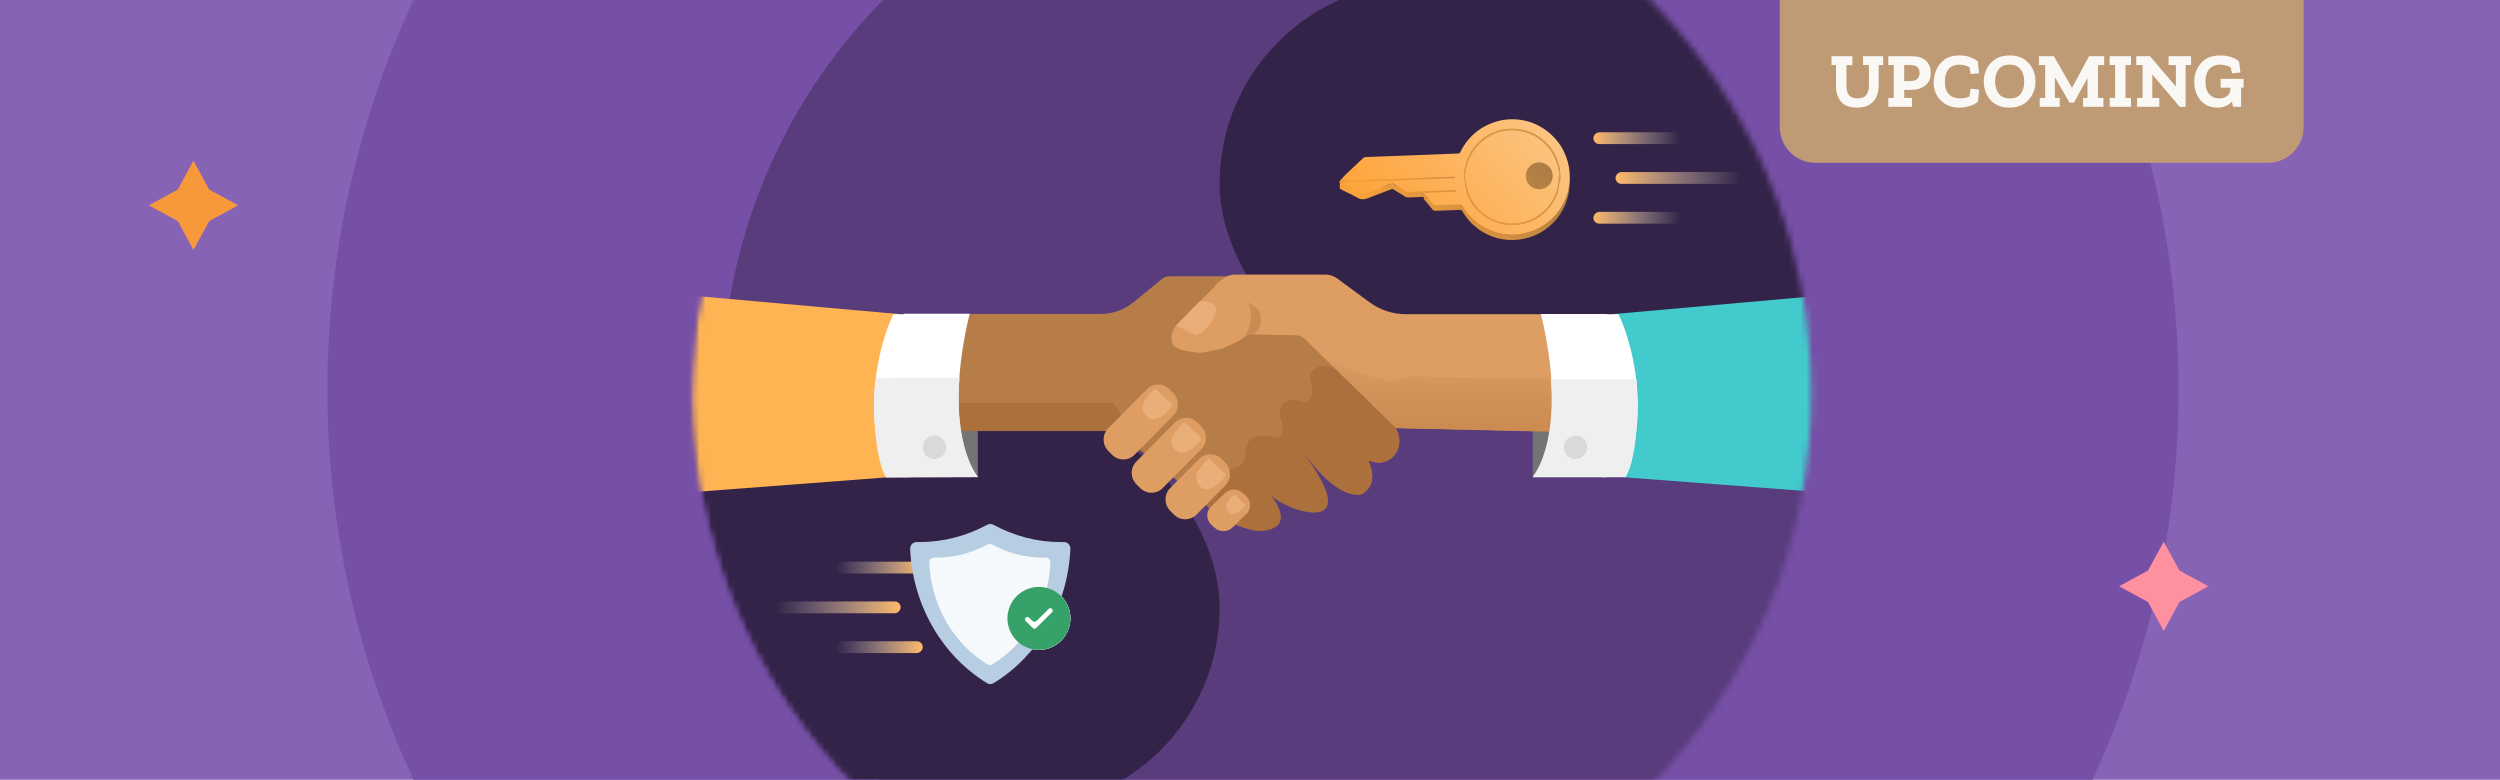 <svg viewBox="0 0 420 131" fill="none" xmlns="http://www.w3.org/2000/svg">
<g clip-path="url(#clip0_867_15971)">
<rect width="420" height="131" fill="#8763B5"/>
<circle cx="210.5" cy="65.5" r="155.5" fill="#764FA6"/>
<mask id="mask0_867_15971" style="mask-type:alpha" maskUnits="userSpaceOnUse" x="116" y="-28" width="189" height="188">
<g style="mix-blend-mode:multiply">
<circle cx="210.278" cy="66" r="94" fill="#84878A"/>
</g>
</mask>
<g mask="url(#mask0_867_15971)">
<g filter="url(#filter0_d_867_15971)">
<circle cx="210.278" cy="66" r="94" fill="#583C7C"/>
</g>
<rect x="204.897" y="-2.885" width="213.72" height="67.525" rx="33.762" fill="#332348"/>
<rect width="21.047" height="1.981" rx="0.99" transform="matrix(-1 0 0 1 292.453 28.909)" fill="url(#paint0_linear_867_15971)"/>
<rect width="14.609" height="1.981" rx="0.99" transform="matrix(-1 0 0 1 282.301 22.224)" fill="url(#paint1_linear_867_15971)"/>
<rect width="14.609" height="1.981" rx="0.99" transform="matrix(-1 0 0 1 282.301 35.594)" fill="url(#paint2_linear_867_15971)"/>
<path d="M244.347 30.608C237.885 30.854 231.775 30.787 225.246 31.036C225.656 30.64 225.678 30.609 226.034 30.273C227.012 29.348 227.99 28.422 228.978 27.508C229.089 27.405 229.266 27.326 229.416 27.32C234.575 27.115 239.735 26.917 244.894 26.729C245.133 26.721 245.243 26.64 245.344 26.433C247.89 21.201 254.449 19.366 259.283 22.528C264.071 25.659 265.151 32.1 261.648 36.622C258.441 40.761 252.374 41.551 248.225 38.38C247.183 37.584 246.326 36.63 245.675 35.496C245.556 35.29 245.432 35.254 245.223 35.263C243.847 35.322 242.469 35.375 241.091 35.416C240.965 35.419 240.795 35.357 240.715 35.265C240.22 34.684 239.745 34.087 239.264 33.495C239.24 33.465 239.224 33.428 239.177 33.344C241.025 33.273 242.829 33.203 244.635 33.133C244.616 32.877 244.616 32.873 244.336 32.884C242.503 32.953 240.67 33.023 238.837 33.093C238.064 33.123 237.291 33.159 236.517 33.177C236.38 33.18 236.224 33.137 236.107 33.065C235.456 32.669 234.812 32.261 234.171 31.849C234.016 31.75 233.884 31.732 233.704 31.802C232.362 32.324 231.018 32.84 229.668 33.341C229.16 33.53 228.658 33.554 228.146 33.27C227.202 32.746 226.235 32.265 225.278 31.765C225.215 31.731 225.267 31.758 225.118 31.672C225.417 31.661 225.511 31.588 225.716 31.58C231.819 31.347 237.921 31.116 244.023 30.878C244.165 30.872 244.434 30.982 244.347 30.609L244.347 30.608ZM247.993 36.023C250.943 39.32 256.045 39.641 259.296 36.8C262.68 33.844 263.123 28.713 260.068 25.265C257.154 21.975 251.998 21.669 248.757 24.515C245.26 27.586 245.06 32.775 247.993 36.023Z" fill="url(#paint3_linear_867_15971)"/>
<path d="M247.993 36.023C245.06 32.776 245.26 27.586 248.757 24.515C251.998 21.668 257.154 21.975 260.068 25.265C263.123 28.713 262.68 33.844 259.296 36.8C256.045 39.641 250.943 39.32 247.993 36.023ZM259.743 25.297C256.548 21.976 251.552 22.076 248.516 25.111C245.4 28.227 245.437 33.15 248.561 36.247C251.584 39.245 256.551 39.226 259.563 36.186C262.616 33.105 262.581 28.357 259.743 25.297Z" fill="white"/>
<path d="M259.743 25.296C262.58 28.356 262.616 33.105 259.563 36.186C256.55 39.225 251.584 39.245 248.56 36.247C245.437 33.15 245.4 28.227 248.516 25.11C251.551 22.076 256.547 21.975 259.743 25.296Z" fill="url(#paint4_linear_867_15971)"/>
<path d="M244.364 29.673C237.903 29.919 231.616 30.151 225.087 30.4C225.497 30.004 225.695 29.673 226.051 29.338C227.029 28.413 228.007 27.487 228.995 26.573C229.106 26.47 229.283 26.391 229.433 26.385C234.592 26.179 239.752 25.982 244.911 25.794C245.15 25.785 245.26 25.705 245.361 25.497C247.908 20.266 254.467 18.431 259.3 21.593C264.088 24.724 265.169 31.164 261.665 35.687C258.458 39.825 252.391 40.616 248.242 37.445C247.2 36.649 246.343 35.694 245.692 34.561C245.573 34.355 245.449 34.319 245.24 34.328C243.864 34.387 242.486 34.44 241.109 34.48C240.982 34.484 240.812 34.422 240.732 34.329C240.237 33.749 239.762 33.152 239.281 32.559C239.257 32.53 239.242 32.493 239.194 32.409C241.042 32.337 242.847 32.268 244.652 32.198C244.633 31.942 244.633 31.938 244.353 31.948C242.52 32.017 240.687 32.088 238.854 32.158C238.081 32.187 237.308 32.224 236.534 32.242C236.397 32.245 236.241 32.201 236.124 32.13C235.473 31.733 234.83 31.325 234.188 30.914C234.033 30.814 233.901 30.797 233.721 30.867C232.379 31.389 231.035 31.905 229.685 32.406C229.177 32.595 228.675 32.619 228.163 32.334C227.219 31.811 226.253 31.33 225.295 30.829C225.232 30.796 225.267 30.73 225.119 30.645C225.418 30.633 225.528 30.653 225.733 30.645C231.836 30.412 237.938 30.18 244.04 29.942C244.182 29.937 244.451 30.046 244.364 29.674L244.364 29.673ZM248.01 35.088C250.96 38.385 256.062 38.706 259.313 35.865C262.697 32.909 263.14 27.777 260.086 24.33C257.171 21.04 252.015 20.733 248.774 23.58C245.277 26.651 245.077 31.84 248.01 35.088Z" fill="url(#paint5_linear_867_15971)"/>
<path d="M248.01 35.088C245.077 31.84 245.277 26.651 248.774 23.58C252.015 20.733 257.171 21.04 260.086 24.33C263.14 27.777 262.697 32.909 259.313 35.865C256.062 38.706 250.96 38.385 248.01 35.088ZM259.76 24.361C256.565 21.041 251.569 21.141 248.534 24.176C245.417 27.292 245.454 32.215 248.578 35.312C251.601 38.309 256.568 38.29 259.58 35.251C262.633 32.17 262.598 27.421 259.76 24.361Z" fill="#E09840"/>
<path d="M259.76 24.361C262.598 27.421 262.633 32.169 259.58 35.25C256.567 38.29 251.601 38.31 248.577 35.311C245.454 32.215 245.417 27.291 248.533 24.175C251.568 21.14 256.564 21.04 259.76 24.361ZM260.091 31.24C261.024 30.416 261.114 28.973 260.29 28.044C259.466 27.116 258.017 27.026 257.09 27.847C256.163 28.669 256.074 30.123 256.893 31.048C257.72 31.98 259.155 32.066 260.091 31.24Z" fill="url(#paint6_linear_867_15971)"/>
<path d="M225.086 30.4V31.672L226.741 32.531V31.577L225.086 30.4Z" fill="#F7A13B"/>
<path d="M233.677 30.877L232.309 31.418V32.086L233.868 31.577L234.918 32.309L235.077 31.482L234.664 31.227C234.307 30.871 233.784 30.813 233.677 30.877Z" fill="#E89A3E"/>
<path d="M239.182 32.436V33.359L239.723 33.581L240.009 33.454L239.182 32.436Z" fill="#E2973E"/>
<rect x="225.094" y="30.394" width="1.168" height="0.27" transform="rotate(-1.85 225.094 30.394)" fill="#F7A13B"/>
<mask id="mask1_867_15971" style="mask-type:alpha" maskUnits="userSpaceOnUse" x="116" y="-28" width="189" height="188">
<g style="mix-blend-mode:multiply">
<circle cx="210.278" cy="66" r="94" fill="#84878A"/>
</g>
</mask>
<g mask="url(#mask1_867_15971)">
<rect x="59.994" y="68.355" width="144.903" height="67.525" rx="33.762" fill="#332348"/>
</g>
<path d="M306.306 49.623L271.025 52.767L272.946 80.188L306.306 82.721V49.623Z" fill="#42CACD"/>
<mask id="mask2_867_15971" style="mask-type:alpha" maskUnits="userSpaceOnUse" x="116" y="-32" width="200" height="200">
<g style="mix-blend-mode:multiply">
<circle cx="215.861" cy="67.861" r="99.861" fill="#84878A"/>
</g>
</mask>
<g mask="url(#mask2_867_15971)">
<path d="M115.753 49.623L151.034 52.767L149.113 80.188L115.753 82.721V49.623Z" fill="#FEB452"/>
</g>
<g clip-path="url(#clip1_867_15971)">
<path d="M164.271 80.133V72.241H160.781C160.781 72.241 162.541 79.707 164.271 80.133Z" fill="#747474"/>
<path d="M151.962 52.742H184.887C186.926 52.742 188.896 52.037 190.471 50.742L195.21 46.866C195.574 46.571 196.024 46.408 196.497 46.408H209.295L233.68 70.783C233.68 70.783 236.581 73.993 234.021 76.753C234.021 76.753 232.323 78.52 229.818 77.272C229.818 77.272 231.826 80.893 229.104 82.784C227.832 83.668 226.009 82.125 224.675 81.335C224.225 81.071 218.959 75.396 218.47 74.9C218.47 74.9 222.806 84.505 218.346 84.157C218.346 84.157 212.909 82.296 212.11 81.699C212.11 81.699 215.484 89.18 211.924 89.134C211.924 89.134 207.426 88.661 204.711 86.506L187.493 72.233L152.295 72.334L151.962 52.742Z" fill="#B77D49"/>
<path d="M234.464 71.907L219.192 56.929C218.796 56.541 218.269 56.324 217.718 56.324L211.568 56.2C210.792 56.2 209.884 55.975 209.28 56.456C207.814 57.627 206.278 58.115 205.401 58.534C205.083 58.689 201.857 59.294 201.508 59.263C197.762 58.96 197.056 58.154 196.924 57.681C196.598 56.549 196.94 55.332 197.769 54.495L203.974 48.223C204.409 47.564 205.215 46.982 205.844 46.602C206.348 46.284 206.937 46.129 207.534 46.129H222.674C223.38 46.129 224.07 46.354 224.637 46.773L230.081 50.781C231.858 52.084 233.998 52.789 236.209 52.789H264.588C265.759 52.789 266.706 53.758 266.682 54.929L266.171 72.59" fill="#DD9D63"/>
<path d="M257.507 80.187V72.403L261.005 72.45C261.005 72.45 259.236 79.761 257.507 80.187Z" fill="#747474"/>
<path d="M258.864 52.758C258.864 52.758 263.906 71.326 257.515 80.18H269.816L269.924 52.75C269.924 52.75 259.361 52.75 258.872 52.75L258.864 52.758Z" fill="white"/>
<path d="M206.774 87.583C206.774 87.583 204.866 86.436 206.007 84.583C206.007 84.583 207.317 82.622 207.86 82.567L210.699 85.242C210.699 85.242 208.845 88.242 206.767 87.591L206.774 87.583Z" fill="#CECABE"/>
<path d="M201.554 50.61C201.554 50.61 204.455 50.347 204.339 52.347C204.339 52.347 203.362 55.487 200.864 56.347L197.583 54.681L201.554 50.61Z" fill="#EAAE78"/>
<path d="M209.016 56.619C209.016 56.619 211.063 54.254 209.714 50.773L211.281 51.882C212.103 52.456 212.25 56.154 209.954 56.208C209.954 56.208 209.978 56.161 209.016 56.619Z" fill="#CB8B51"/>
<path d="M209.365 75.505L209.225 76.582C209.093 77.582 208.357 78.404 207.372 78.637C205.425 79.102 202.431 80.141 202.578 82.079L202.361 84.591L202.578 84.863C202.951 85.127 205.021 87.924 210.955 89.188C210.955 89.188 218.812 89.832 213.119 82.645C213.057 82.567 213.134 82.552 213.165 82.645C213.887 85.095 230.747 91.628 218.909 76.08C218.971 75.886 224.094 83.823 228.639 83.079C228.639 83.079 231.858 81.862 229.911 77.458C229.88 77.396 229.942 77.326 230.004 77.358C230.694 77.66 233.192 78.505 234.681 75.799C234.681 75.799 235.844 73.752 234.332 71.683L234.316 71.667L224.303 61.953C224.303 61.953 223.97 61.852 223.962 61.844C223.706 61.782 221.332 60.619 220.107 62.937L220.161 63.666C220.146 63.705 220.534 64.682 220.394 66.38C220.394 66.38 220.029 67.651 219.021 67.519C219.021 67.519 214.508 65.985 215.035 70.024C215.035 70.024 216.69 73.831 213.835 73.461C213.835 73.461 209.634 72.152 209.365 75.505Z" fill="#AB703B"/>
<path d="M203.978 88.605L203.457 88.105C202.6 87.275 202.6 85.928 203.457 85.098L205.755 82.866C206.612 82.037 207.996 82.037 208.853 82.866L209.373 83.366C210.23 84.196 210.23 85.543 209.373 86.373L207.075 88.605C206.219 89.434 204.835 89.434 203.978 88.605Z" fill="#DD9D63"/>
<path d="M221.947 59.665C220.828 58.856 220.046 58.007 219.236 57.04L221.947 59.665C223.942 61.106 227.005 62.415 233.202 64.023L237.129 63.259L260.588 63.696C260.751 65.223 260.97 67.733 260.37 72.534L234.62 71.933L221.947 59.665Z" fill="url(#paint7_linear_867_15971)"/>
<path d="M187.049 67.678L192.504 76.298L186.176 72.424H160.808V67.678H187.049Z" fill="#AB703B"/>
<path d="M186.826 76.396L186.19 75.76C185.143 74.706 185.143 72.993 186.19 71.938L192.674 65.387C193.721 64.333 195.412 64.333 196.459 65.387L197.095 66.023C198.142 67.077 198.142 68.791 197.095 69.845L190.611 76.396C189.564 77.451 187.873 77.451 186.826 76.396Z" fill="#DD9D63"/>
<path d="M191.549 81.993L190.913 81.358C189.866 80.303 189.866 78.59 190.913 77.536L197.397 70.985C198.444 69.93 200.135 69.93 201.182 70.985L201.818 71.62C202.865 72.675 202.865 74.388 201.818 75.442L195.334 81.993C194.287 83.048 192.596 83.048 191.549 81.993Z" fill="#DD9D63"/>
<path d="M193.085 70.349C193.085 70.349 191.177 69.202 192.317 67.349C192.317 67.349 193.628 65.387 194.171 65.333L197.009 68.008C197.009 68.008 195.156 71.008 193.077 70.357L193.085 70.349Z" fill="#EAAE78"/>
<path d="M197.948 75.97C197.948 75.97 196.04 74.822 197.18 72.969C197.18 72.969 198.491 71.008 199.034 70.954L201.872 73.628C201.872 73.628 200.019 76.629 197.94 75.977L197.948 75.97Z" fill="#EAAE78"/>
<path d="M197.226 86.451L196.59 85.816C195.543 84.761 195.543 83.048 196.59 81.994L201.43 77.109C202.477 76.055 204.168 76.055 205.215 77.109L205.851 77.745C206.898 78.799 206.898 80.513 205.851 81.567L201.011 86.451C199.964 87.506 198.274 87.506 197.226 86.451Z" fill="#DD9D63"/>
<path d="M202.09 82.079C202.09 82.079 200.182 80.931 201.322 79.079C201.322 79.079 202.633 77.117 203.175 77.063L206.014 79.737C206.014 79.737 204.16 82.738 202.082 82.087L202.09 82.079Z" fill="#EAAE78"/>
<path d="M162.914 52.711C162.914 52.711 157.872 71.279 164.263 80.133H151.97L151.861 52.704C151.861 52.704 162.425 52.704 162.914 52.704V52.711Z" fill="white"/>
</g>
<path d="M271.904 52.785H266.971L269.302 80.171H273.097L274.453 75.227C276.491 65.446 273.603 56.19 271.904 52.785Z" fill="white"/>
<path d="M150.092 52.785H155.025L152.694 80.171H148.899L147.543 75.227C145.505 65.446 148.393 56.19 150.092 52.785Z" fill="white"/>
<path d="M260.533 63.696C261.319 73.079 258.824 78.553 257.478 80.117H273.135C275.23 76.538 275.208 67.678 274.936 63.696H260.533Z" fill="#EFEFEF"/>
<path d="M161.19 63.423C160.404 72.807 162.954 78.608 164.3 80.171L148.861 80.226C146.766 76.647 146.569 67.188 147.115 63.532L161.19 63.423Z" fill="#EFEFEF"/>
<circle cx="264.679" cy="75.152" r="1.964" fill="#D9D9D9"/>
<circle cx="156.989" cy="75.152" r="1.964" fill="#D9D9D9"/>
<path d="M206.699 86.289C206.699 86.289 205.473 85.551 206.206 84.361C206.206 84.361 207.048 83.101 207.397 83.066L209.22 84.784C209.22 84.784 208.029 86.712 206.694 86.294L206.699 86.289Z" fill="#EAAE78"/>
<rect width="21.047" height="1.981" rx="0.99" transform="matrix(1 8.74228e-08 8.74228e-08 -1 130.265 103.024)" fill="url(#paint8_linear_867_15971)"/>
<rect width="14.609" height="1.981" rx="0.99" transform="matrix(1 8.74228e-08 8.74228e-08 -1 140.417 109.71)" fill="url(#paint9_linear_867_15971)"/>
<rect width="14.609" height="1.981" rx="0.99" transform="matrix(1 8.74228e-08 8.74228e-08 -1 140.417 96.339)" fill="url(#paint10_linear_867_15971)"/>
</g>
<g style="mix-blend-mode:multiply">
<path d="M174.54 109.181C173.494 109.181 172.472 108.871 171.602 108.29C170.732 107.709 170.054 106.883 169.654 105.916C169.254 104.95 169.149 103.887 169.353 102.861C169.557 101.835 170.061 100.893 170.8 100.153C171.54 99.413 172.482 98.91 173.508 98.706C174.534 98.502 175.597 98.606 176.564 99.007C177.53 99.407 178.356 100.085 178.937 100.954C179.518 101.824 179.828 102.847 179.828 103.892C179.828 105.295 179.271 106.64 178.279 107.632C177.288 108.624 175.943 109.181 174.54 109.181V109.181Z" fill="white"/>
</g>
<path d="M174.54 109.181C173.494 109.181 172.472 108.871 171.602 108.289C170.732 107.708 170.055 106.882 169.654 105.916C169.254 104.95 169.149 103.886 169.353 102.861C169.557 101.835 170.061 100.892 170.801 100.153C171.54 99.413 172.483 98.909 173.508 98.705C174.534 98.501 175.598 98.606 176.564 99.006C177.53 99.407 178.356 100.084 178.937 100.954C179.519 101.824 179.829 102.846 179.829 103.892C179.829 105.295 179.272 106.64 178.28 107.632C177.288 108.624 175.943 109.181 174.54 109.181V109.181Z" fill="white"/>
<path d="M178.704 91.065C178.852 91.06 179.001 91.085 179.139 91.14C179.278 91.194 179.404 91.276 179.509 91.381C179.615 91.486 179.697 91.612 179.752 91.75C179.807 91.889 179.833 92.037 179.829 92.186C179.381 101.926 174.29 110.296 166.896 114.782C166.736 114.879 166.553 114.93 166.367 114.93C166.18 114.93 165.998 114.879 165.838 114.782C158.444 110.277 153.338 101.907 152.905 92.186C152.901 92.037 152.927 91.889 152.981 91.75C153.036 91.612 153.119 91.486 153.225 91.381C153.33 91.276 153.456 91.194 153.595 91.14C153.733 91.085 153.882 91.06 154.03 91.065H154.458C156.46 91.069 158.454 90.816 160.391 90.311C162.284 89.819 164.11 89.099 165.828 88.166C165.993 88.074 166.178 88.026 166.367 88.026C166.556 88.026 166.741 88.074 166.905 88.166C168.613 89.095 170.425 89.815 172.304 90.311C174.241 90.817 176.235 91.073 178.237 91.07L178.704 91.065Z" fill="#B7CDE1"/>
<g filter="url(#filter1_d_867_15971)">
<g filter="url(#filter2_d_867_15971)">
<path d="M175.626 93.092C175.738 93.088 175.85 93.107 175.955 93.148C176.06 93.189 176.155 93.251 176.235 93.331C176.315 93.41 176.377 93.505 176.419 93.61C176.461 93.715 176.48 93.827 176.477 93.939C176.138 101.307 172.287 107.639 166.694 111.032C166.573 111.105 166.435 111.144 166.294 111.144C166.153 111.144 166.014 111.105 165.894 111.032C160.3 107.624 156.438 101.293 156.111 93.939C156.107 93.827 156.127 93.715 156.169 93.61C156.21 93.505 156.273 93.41 156.353 93.331C156.432 93.251 156.528 93.189 156.632 93.148C156.737 93.107 156.849 93.088 156.962 93.092H157.286C158.8 93.095 160.308 92.903 161.773 92.521C163.205 92.149 164.586 91.605 165.886 90.899C166.011 90.829 166.151 90.793 166.294 90.793C166.436 90.793 166.577 90.829 166.701 90.899C167.992 91.601 169.364 92.146 170.785 92.521C172.25 92.904 173.758 93.097 175.273 93.096L175.626 93.092Z" fill="#F5F9FB"/>
</g>
</g>
<g style="mix-blend-mode:multiply">
<path d="M174.54 109.181C173.494 109.181 172.472 108.871 171.602 108.29C170.732 107.709 170.055 106.883 169.654 105.916C169.254 104.95 169.149 103.887 169.353 102.861C169.557 101.835 170.061 100.893 170.801 100.153C171.54 99.413 172.483 98.91 173.508 98.706C174.534 98.502 175.598 98.606 176.564 99.007C177.53 99.407 178.356 100.085 178.937 100.954C179.519 101.824 179.829 102.847 179.829 103.892C179.829 105.295 179.272 106.64 178.28 107.632C177.288 108.624 175.943 109.181 174.54 109.181V109.181Z" fill="#36A168"/>
</g>
<path fill-rule="evenodd" clip-rule="evenodd" d="M173.425 104.296C173.474 104.346 173.532 104.385 173.597 104.412C173.661 104.439 173.73 104.452 173.8 104.452C173.869 104.452 173.938 104.439 174.003 104.412C174.067 104.385 174.126 104.346 174.175 104.296L176.199 102.272C176.275 102.207 176.373 102.174 176.473 102.178C176.574 102.182 176.669 102.223 176.74 102.294C176.81 102.365 176.852 102.46 176.856 102.56C176.86 102.66 176.826 102.758 176.761 102.835L174.059 105.513C174.023 105.549 173.979 105.578 173.931 105.598C173.884 105.618 173.832 105.628 173.78 105.628C173.729 105.628 173.677 105.618 173.63 105.598C173.582 105.578 173.538 105.549 173.502 105.513L172.3 104.316C172.235 104.239 172.201 104.141 172.205 104.041C172.209 103.941 172.251 103.846 172.321 103.775C172.392 103.704 172.487 103.662 172.588 103.658C172.688 103.654 172.786 103.688 172.862 103.753L173.425 104.296Z" fill="white"/>
<path d="M29.856 31.856L32.5 27L35.153 31.856L40 34.491L35.144 37.144L32.5 42L29.866 37.144L25 34.491L29.856 31.856Z" fill="#F7993B"/>
<path d="M360.856 95.856L363.5 91L366.153 95.856L371 98.491L366.144 101.144L363.5 106L360.866 101.144L356 98.491L360.856 95.856Z" fill="#FE90A0"/>
<path d="M299 0H387V21.351C387 24.665 384.314 27.351 381 27.351H305C301.686 27.351 299 24.665 299 21.351V0Z" fill="#BE9B74"/>
<path d="M316.376 10.935H315.618V14.427C315.618 15.029 315.504 15.609 315.278 16.167C315.051 16.725 314.671 17.183 314.139 17.541C313.607 17.898 312.888 18.077 311.981 18.077C310.69 18.077 309.779 17.724 309.247 17.017C308.715 16.302 308.449 15.487 308.449 14.571V10.935H307.69V9.443H311.196V10.935H310.202V14.519C310.202 15.103 310.342 15.587 310.621 15.971C310.908 16.346 311.392 16.533 312.073 16.533C312.744 16.533 313.228 16.341 313.525 15.958C313.83 15.574 313.982 15.064 313.982 14.427V10.935H312.988V9.443H316.376V10.935ZM324.366 12.216C324.366 13.184 324.047 13.908 323.411 14.388C322.783 14.859 322.05 15.094 321.213 15.094H319.905V16.455H321.213V17.946H317.236V16.455H318.152V10.935H317.236V9.443H321.135C322.19 9.443 322.992 9.692 323.541 10.189C324.091 10.686 324.366 11.362 324.366 12.216ZM322.482 12.243C322.482 11.824 322.364 11.501 322.129 11.275C321.902 11.048 321.496 10.935 320.912 10.935H319.905V13.616H320.886C321.488 13.616 321.902 13.49 322.129 13.237C322.364 12.984 322.482 12.653 322.482 12.243ZM332.314 17.044C332.035 17.349 331.586 17.597 330.967 17.789C330.357 17.981 329.746 18.077 329.136 18.077C327.924 18.077 326.908 17.689 326.088 16.913C325.268 16.128 324.858 15.103 324.858 13.839C324.858 13.176 324.998 12.496 325.277 11.798C325.556 11.1 326.014 10.512 326.65 10.032C327.287 9.552 328.142 9.313 329.214 9.313C329.938 9.313 330.562 9.422 331.085 9.64C331.608 9.849 332.005 10.08 332.275 10.333L332.484 12.308L331.059 12.439L330.875 11.314C330.649 11.166 330.374 11.052 330.051 10.974C329.729 10.895 329.423 10.856 329.136 10.856C328.403 10.856 327.819 11.1 327.383 11.589C326.956 12.077 326.742 12.788 326.742 13.721C326.742 14.706 326.977 15.421 327.448 15.866C327.919 16.311 328.521 16.533 329.253 16.533C329.942 16.533 330.483 16.416 330.875 16.18L331.059 14.911L332.484 15.042L332.314 17.044ZM341.962 13.682C341.962 14.885 341.574 15.918 340.798 16.782C340.031 17.645 338.958 18.077 337.58 18.077C336.194 18.077 335.13 17.645 334.388 16.782C333.647 15.918 333.277 14.894 333.277 13.708C333.277 12.469 333.669 11.427 334.454 10.581C335.239 9.735 336.298 9.313 337.633 9.313C338.993 9.313 340.053 9.744 340.811 10.608C341.579 11.462 341.962 12.487 341.962 13.682ZM340.066 13.734C340.066 12.827 339.856 12.121 339.438 11.615C339.019 11.109 338.413 10.856 337.619 10.856C336.774 10.856 336.154 11.126 335.762 11.667C335.37 12.199 335.173 12.866 335.173 13.668C335.173 14.445 335.365 15.116 335.749 15.683C336.133 16.25 336.774 16.533 337.672 16.533C338.5 16.533 339.106 16.276 339.49 15.761C339.874 15.238 340.066 14.562 340.066 13.734ZM353.502 10.935H352.456V16.455H353.371V17.946H349.957V16.455H350.703V13.211H350.65L348.414 17.253H347.681L345.274 13.054H345.222V16.455H346.033V17.946H342.671V16.455H343.587V10.935H342.54V9.443H345.052L348.074 14.715H348.126L350.964 9.443H353.502V10.935ZM358.007 17.946H354.423V16.455H355.339V10.935H354.423V9.443H358.007V10.935H357.091V16.455H358.007V17.946ZM368.1 10.935H367.184V17.946L366.203 17.959L361.638 12.557H361.586V16.455H362.763V17.946H359.035V16.455H359.951V10.935H358.891V9.443H361.206L365.497 14.493H365.549V10.935H364.32V9.443H368.1V10.935ZM376.917 14.728H376.498V17.946H375.138L374.968 17.056C374.706 17.362 374.371 17.61 373.961 17.802C373.56 17.985 373.084 18.077 372.535 18.077C371.34 18.077 370.39 17.663 369.683 16.834C368.986 16.006 368.637 14.981 368.637 13.76C368.637 12.539 369.007 11.493 369.749 10.621C370.49 9.749 371.58 9.313 373.019 9.313C373.708 9.313 374.331 9.413 374.889 9.613C375.456 9.814 375.879 10.054 376.158 10.333L376.394 12.177L374.981 12.308L374.746 11.314C374.519 11.166 374.231 11.052 373.882 10.974C373.542 10.895 373.228 10.856 372.94 10.856C372.243 10.856 371.663 11.092 371.201 11.562C370.747 12.033 370.52 12.757 370.52 13.734C370.52 14.676 370.734 15.378 371.161 15.84C371.597 16.302 372.16 16.533 372.849 16.533C373.424 16.533 373.882 16.381 374.222 16.076C374.562 15.77 374.732 15.338 374.732 14.78V14.728H373.071V13.25H376.917V14.728Z" fill="#FAF8F5"/>
</g>
<defs>
<filter id="filter0_d_867_15971" x="111.278" y="-38" width="208" height="208" filterUnits="userSpaceOnUse" color-interpolation-filters="sRGB">
<feFlood flood-opacity="0" result="BackgroundImageFix"/>
<feColorMatrix in="SourceAlpha" type="matrix" values="0 0 0 0 0 0 0 0 0 0 0 0 0 0 0 0 0 0 127 0" result="hardAlpha"/>
<feOffset dx="5"/>
<feGaussianBlur stdDeviation="5"/>
<feComposite in2="hardAlpha" operator="out"/>
<feColorMatrix type="matrix" values="0 0 0 0 0 0 0 0 0 0 0 0 0 0 0 0 0 0 0.25 0"/>
<feBlend mode="normal" in2="BackgroundImageFix" result="effect1_dropShadow_867_15971"/>
<feBlend mode="normal" in="SourceGraphic" in2="effect1_dropShadow_867_15971" result="shape"/>
</filter>
<filter id="filter1_d_867_15971" x="155.378" y="90.646" width="21.832" height="21.816" filterUnits="userSpaceOnUse" color-interpolation-filters="sRGB">
<feFlood flood-opacity="0" result="BackgroundImageFix"/>
<feColorMatrix in="SourceAlpha" type="matrix" values="0 0 0 0 0 0 0 0 0 0 0 0 0 0 0 0 0 0 127 0" result="hardAlpha"/>
<feOffset dy="0.586"/>
<feGaussianBlur stdDeviation="0.366"/>
<feComposite in2="hardAlpha" operator="out"/>
<feColorMatrix type="matrix" values="0 0 0 0 1 0 0 0 0 1 0 0 0 0 1 0 0 0 0.25 0"/>
<feBlend mode="normal" in2="BackgroundImageFix" result="effect1_dropShadow_867_15971"/>
<feBlend mode="normal" in="SourceGraphic" in2="effect1_dropShadow_867_15971" result="shape"/>
</filter>
<filter id="filter2_d_867_15971" x="154.938" y="89.62" width="22.711" height="22.695" filterUnits="userSpaceOnUse" color-interpolation-filters="sRGB">
<feFlood flood-opacity="0" result="BackgroundImageFix"/>
<feColorMatrix in="SourceAlpha" type="matrix" values="0 0 0 0 0 0 0 0 0 0 0 0 0 0 0 0 0 0 127 0" result="hardAlpha"/>
<feOffset/>
<feGaussianBlur stdDeviation="0.586"/>
<feComposite in2="hardAlpha" operator="out"/>
<feColorMatrix type="matrix" values="0 0 0 0 1 0 0 0 0 1 0 0 0 0 1 0 0 0 1 0"/>
<feBlend mode="normal" in2="BackgroundImageFix" result="effect1_dropShadow_867_15971"/>
<feBlend mode="normal" in="SourceGraphic" in2="effect1_dropShadow_867_15971" result="shape"/>
</filter>
<linearGradient id="paint0_linear_867_15971" x1="21.047" y1="0.99" x2="3.25023e-08" y2="0.99" gradientUnits="userSpaceOnUse">
<stop stop-color="#FFBA67"/>
<stop offset="1" stop-color="#D9D9D9" stop-opacity="0"/>
</linearGradient>
<linearGradient id="paint1_linear_867_15971" x1="14.609" y1="0.99" x2="2.25604e-08" y2="0.99" gradientUnits="userSpaceOnUse">
<stop stop-color="#FFBA67"/>
<stop offset="1" stop-color="#D9D9D9" stop-opacity="0"/>
</linearGradient>
<linearGradient id="paint2_linear_867_15971" x1="14.609" y1="0.99" x2="2.25604e-08" y2="0.99" gradientUnits="userSpaceOnUse">
<stop stop-color="#FFBA67"/>
<stop offset="1" stop-color="#D9D9D9" stop-opacity="0"/>
</linearGradient>
<linearGradient id="paint3_linear_867_15971" x1="258.11" y1="20.709" x2="234.353" y2="41.984" gradientUnits="userSpaceOnUse">
<stop stop-color="#A27847"/>
<stop offset="1" stop-color="#FEA43A"/>
</linearGradient>
<linearGradient id="paint4_linear_867_15971" x1="258.11" y1="20.709" x2="234.353" y2="41.984" gradientUnits="userSpaceOnUse">
<stop stop-color="#A27847"/>
<stop offset="1" stop-color="#FEA43A"/>
</linearGradient>
<linearGradient id="paint5_linear_867_15971" x1="258.127" y1="19.774" x2="234.407" y2="41.016" gradientUnits="userSpaceOnUse">
<stop stop-color="#FCC481"/>
<stop offset="1" stop-color="#FEA43A"/>
</linearGradient>
<linearGradient id="paint6_linear_867_15971" x1="258.127" y1="19.774" x2="234.407" y2="41.016" gradientUnits="userSpaceOnUse">
<stop stop-color="#FCC481"/>
<stop offset="1" stop-color="#FEA43A"/>
</linearGradient>
<linearGradient id="paint7_linear_867_15971" x1="240.021" y1="71.77" x2="240.021" y2="58.295" gradientUnits="userSpaceOnUse">
<stop stop-color="#CB8B51"/>
<stop offset="1" stop-color="#CB8B51" stop-opacity="0"/>
</linearGradient>
<linearGradient id="paint8_linear_867_15971" x1="21.047" y1="0.99" x2="3.25023e-08" y2="0.99" gradientUnits="userSpaceOnUse">
<stop stop-color="#FFBA67"/>
<stop offset="1" stop-color="#D9D9D9" stop-opacity="0"/>
</linearGradient>
<linearGradient id="paint9_linear_867_15971" x1="14.609" y1="0.99" x2="2.25604e-08" y2="0.99" gradientUnits="userSpaceOnUse">
<stop stop-color="#FFBA67"/>
<stop offset="1" stop-color="#D9D9D9" stop-opacity="0"/>
</linearGradient>
<linearGradient id="paint10_linear_867_15971" x1="14.609" y1="0.99" x2="2.25604e-08" y2="0.99" gradientUnits="userSpaceOnUse">
<stop stop-color="#FFBA67"/>
<stop offset="1" stop-color="#D9D9D9" stop-opacity="0"/>
</linearGradient>
<clipPath id="clip0_867_15971">
<rect width="420" height="131" fill="white"/>
</clipPath>
<clipPath id="clip1_867_15971">
<rect width="118.056" height="44.516" fill="white" transform="translate(151.861 46.129)"/>
</clipPath>
</defs>
</svg>
